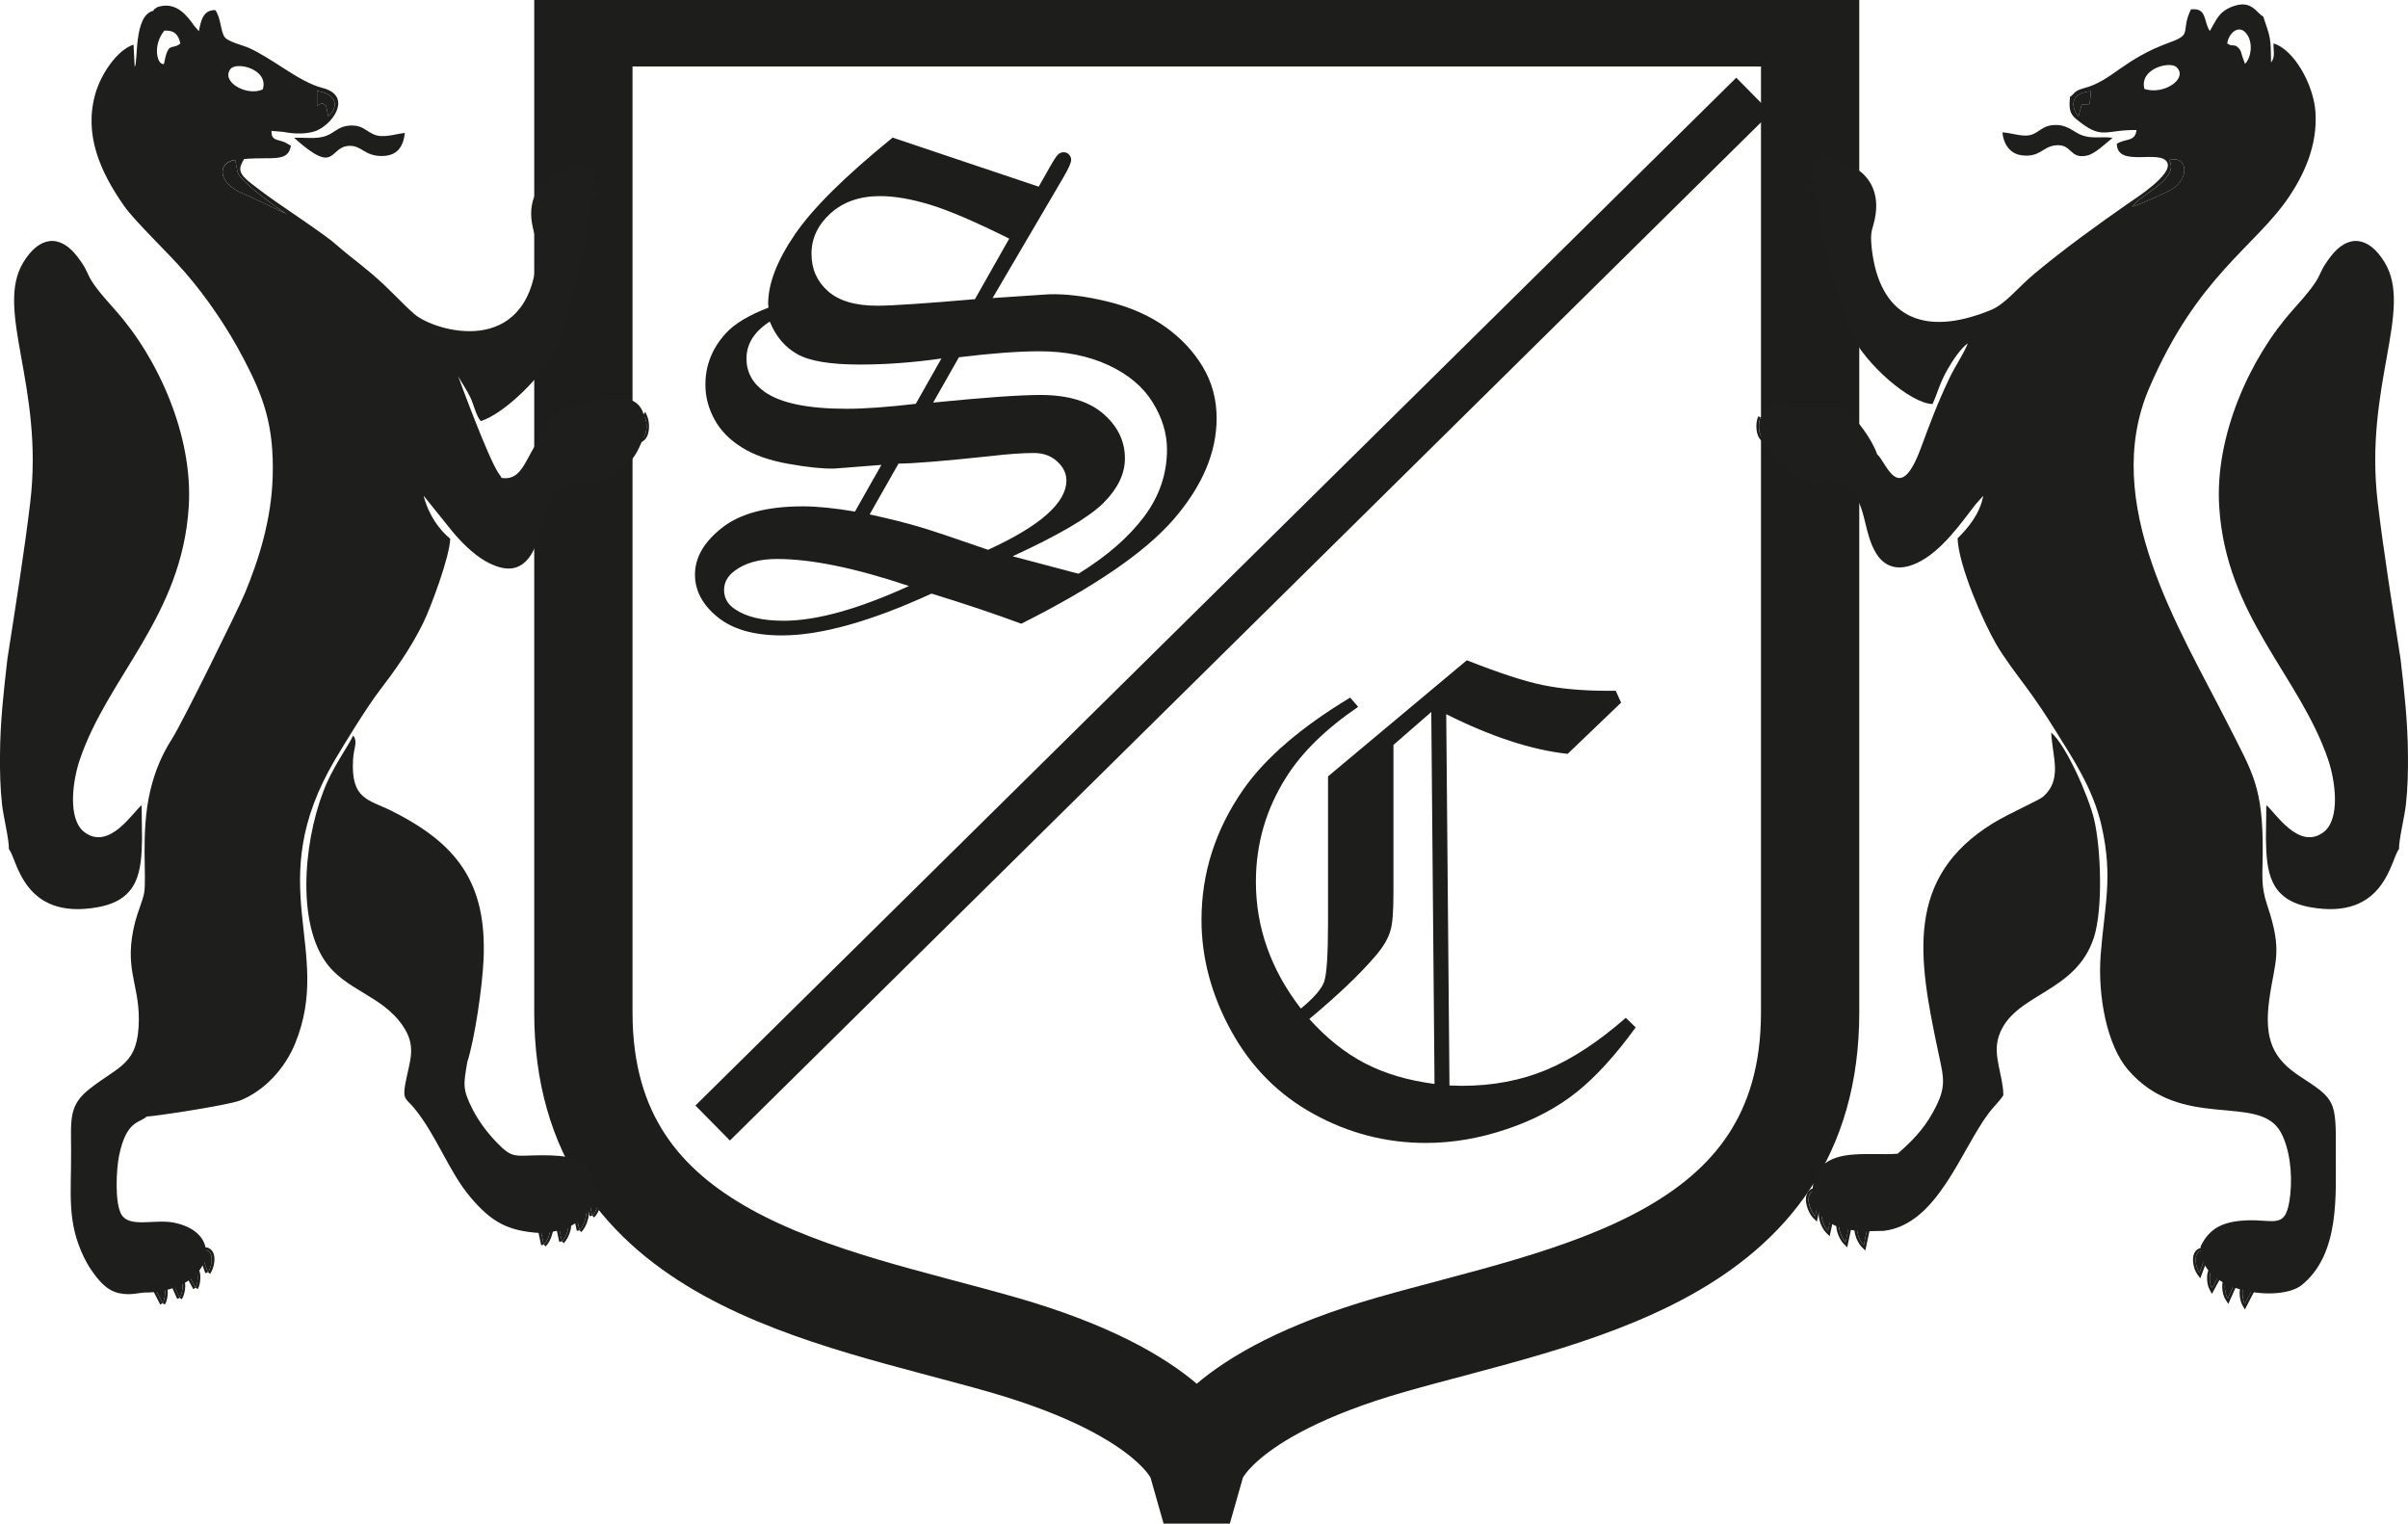 <svg width="49" height="31" viewBox="0 0 49 31" fill="none" xmlns="http://www.w3.org/2000/svg">
<g clip-path="url(#clip0_73_2102)">
<path d="M11.871 0.353C11.871 0.353 11.871 15.567 11.871 20.599C11.871 25.632 16.844 26.339 20.408 27.361C23.971 28.384 24.352 29.721 24.352 29.721C24.352 29.721 24.734 28.384 28.297 27.361C31.861 26.339 36.834 25.632 36.834 20.599V0.353H11.871Z" stroke="#1D1D1B" stroke-width="2" stroke-miterlimit="10"/>
<path fill-rule="evenodd" clip-rule="evenodd" d="M0.151 13.404C0.075 14.065 0.004 14.683 6.38493e-05 15.357C-0.003 15.701 0.004 16.033 0.042 16.373C0.069 16.612 0.189 17.099 0.181 17.277C0.35 17.463 0.456 18.738 1.994 18.457C2.828 18.305 2.879 17.723 2.89 17.062L2.882 16.382C2.7 16.529 2.225 17.308 1.72 16.933C1.367 16.668 1.48 15.879 1.623 15.458C2.204 13.748 3.702 12.544 3.841 10.306C3.931 8.866 3.215 7.279 2.343 6.307C1.624 5.508 1.92 5.679 1.581 5.23C1.219 4.751 0.8 4.808 0.478 5.332C-0.119 6.303 0.899 7.851 0.615 10.224C0.492 11.252 0.314 12.352 0.151 13.405V13.404Z" fill="#1E1F1D"/>
<path fill-rule="evenodd" clip-rule="evenodd" d="M5.826 4.349C5.548 4.227 5.253 4.068 4.94 3.937C4.402 3.711 4.434 3.297 4.784 3.253L4.834 3.497C4.89 3.705 5.697 4.273 5.825 4.347L5.826 4.349ZM2.444 26.314C2.685 26.364 2.83 26.288 3.031 26.297C4.302 26.233 4.617 25.094 3.54 24.876C3.142 24.796 2.614 24.998 2.46 24.691C2.334 24.441 2.367 23.778 2.425 23.504C2.576 22.784 2.842 22.854 2.984 22.717C3.104 22.72 4.644 22.487 4.887 22.39C5.378 22.194 5.797 21.743 6.006 21.23C6.794 19.3 5.308 18.018 6.819 15.453C7.043 15.074 7.476 14.374 7.714 14.063C8.033 13.647 8.355 13.195 8.61 12.678C8.77 12.351 9.154 11.317 9.161 10.961C8.946 10.786 8.724 10.487 8.622 10.094C8.629 10.1 8.639 10.1 8.642 10.113L9.192 10.797C9.369 11.015 9.628 11.273 9.87 11.412C10.756 11.921 10.946 11.077 11.116 10.389C11.218 10.142 11.265 9.962 11.486 9.871C11.795 9.628 12.047 10.144 12.737 9.484C12.933 9.298 13.021 9.099 13.114 8.839C13.259 7.695 12.085 8.168 11.502 8.3C11.123 8.603 11.151 8.63 10.902 9.041C10.668 9.426 10.58 9.782 10.206 9.724C10.185 9.679 10.19 9.695 10.148 9.634C9.933 9.323 9.324 7.663 9.324 7.656C9.4 7.798 9.493 7.921 9.574 8.092C9.642 8.233 9.685 8.454 9.783 8.568C10.285 8.408 11.066 7.619 11.332 7.084C11.472 6.804 11.968 5.007 11.958 4.647C11.964 4.547 11.982 4.473 11.992 4.366C11.995 4.336 12 4.223 11.998 4.198C11.998 3.93 11.937 3.396 11.414 3.505C11.036 3.63 10.732 3.994 10.825 4.54C10.884 4.888 10.964 4.829 10.922 5.277C10.726 7.311 8.836 6.734 8.439 6.396C8.184 6.179 7.947 5.894 7.563 5.569C7.411 5.44 7.254 5.315 7.092 5.188C6.909 5.042 6.811 4.942 6.624 4.806C6.258 4.541 5.952 4.338 5.618 4.107C5.443 3.986 5.292 3.872 5.129 3.746C4.85 3.53 4.841 3.442 4.967 3.236C5.527 3.183 5.864 3.315 5.919 2.965L5.8 2.896C5.63 2.828 5.521 2.863 5.524 2.663L5.769 2.684C5.981 2.729 6.286 2.735 6.468 2.646C6.826 2.471 7.143 1.936 6.562 1.789C6.088 1.669 5.556 1.195 5.063 0.974C4.943 0.921 4.639 0.85 4.572 0.755C4.486 0.635 4.497 0.364 4.381 0.205C4.135 0.203 4.091 0.408 4.047 0.634L3.952 0.525C3.814 0.329 3.602 0.044 3.254 0.13C3.191 0.145 3.215 0.138 3.175 0.164C3.116 0.2 3.159 0.169 3.118 0.22C2.714 0.315 2.814 1.272 2.741 1.361L2.717 0.908C2.375 1.021 2.053 1.518 1.944 1.895C1.697 2.739 2.046 3.503 2.519 4.181C2.748 4.51 3.405 5.124 3.772 5.549C4.212 6.059 4.634 6.676 4.967 7.317C5.355 8.062 5.579 8.648 5.549 9.693C5.524 10.57 5.268 11.385 4.98 12.077C4.843 12.404 3.714 14.697 3.502 15.029C3.301 15.345 3.156 15.674 3.057 16.09C2.856 16.944 2.993 17.873 2.931 18.181C2.901 18.329 2.799 18.567 2.751 18.753C2.509 19.696 2.831 19.996 2.825 20.75C2.818 21.664 2.432 21.674 1.823 22.154C1.399 22.487 1.444 22.768 1.447 23.413C1.451 24.283 1.357 24.851 1.704 25.572C1.751 25.668 1.794 25.747 1.855 25.835C2.003 26.048 2.163 26.256 2.434 26.314H2.444ZM5.347 1.82C5.021 1.967 4.485 1.662 4.692 1.402C4.814 1.248 5.475 1.406 5.347 1.82ZM6.451 1.847C7.015 1.958 6.77 2.307 6.679 2.364L6.634 2.146C6.52 2.083 6.573 2.094 6.452 2.15V1.847H6.451ZM3.344 0.623C3.554 0.614 3.627 0.705 3.671 0.884C3.495 1.031 3.426 0.819 3.336 1.302C3.201 1.334 3.095 0.928 3.344 0.623Z" fill="#1E1F1D"/>
<path fill-rule="evenodd" clip-rule="evenodd" d="M9.565 24.35C10.002 24.866 10.332 25.049 11.003 25.088C11.998 25.032 12.093 24.399 12.102 24.169C12.092 24.078 12.083 24.012 12.062 23.956C11.968 23.545 11.501 23.507 11.043 23.505C10.477 23.505 10.439 23.588 10.114 23.251C9.919 23.049 9.746 22.823 9.612 22.561C9.404 22.151 9.434 22.054 9.51 21.603H9.514L9.511 21.602C9.663 21.125 9.816 20.07 9.84 19.522C9.908 17.967 9.307 17.168 7.97 16.499C7.507 16.267 7.137 16.274 7.184 15.458C7.199 15.2 7.288 15.102 7.186 14.963C7.116 15.132 6.845 15.501 6.662 15.905C6.209 16.906 6.009 18.648 6.604 19.54C7.015 20.156 7.769 20.239 8.199 20.875C8.49 21.304 8.33 21.592 8.245 22.065C8.189 22.38 8.268 22.35 8.432 22.551C8.877 23.091 9.141 23.848 9.566 24.35H9.565Z" fill="#1E1F1D"/>
<path fill-rule="evenodd" clip-rule="evenodd" d="M5.987 2.806C6.853 3.585 6.683 2.989 7.101 2.968C7.364 2.955 7.414 3.18 7.779 3.174C8.077 3.17 8.207 2.993 8.238 2.705C8.023 2.729 7.794 2.818 7.604 2.734C7.426 2.655 7.372 2.536 7.101 2.556C6.885 2.573 6.808 2.701 6.635 2.765C6.44 2.837 6.199 2.793 5.988 2.804L5.987 2.806Z" fill="#1E1F1D"/>
<path fill-rule="evenodd" clip-rule="evenodd" d="M5.826 4.349C5.698 4.274 4.891 3.706 4.835 3.499L4.786 3.255C4.434 3.3 4.403 3.712 4.942 3.938C5.254 4.069 5.549 4.229 5.828 4.35L5.826 4.349Z" fill="#1E1F1D"/>
<path fill-rule="evenodd" clip-rule="evenodd" d="M6.452 2.15C6.573 2.094 6.521 2.084 6.634 2.146L6.679 2.364C6.77 2.306 7.013 1.957 6.451 1.847V2.15H6.452Z" fill="#1E1F1D"/>
<path fill-rule="evenodd" clip-rule="evenodd" d="M11.992 24.454C11.962 24.35 11.957 24.316 12.017 24.208C12.291 24.213 12.18 24.607 12.051 24.735L11.992 24.454Z" fill="#1E1F1D"/>
<path fill-rule="evenodd" clip-rule="evenodd" d="M11.971 24.333L11.916 24.328C11.913 24.372 11.923 24.41 11.938 24.467L11.998 24.745L12.051 24.734L11.992 24.453C11.978 24.4 11.968 24.366 11.971 24.331V24.333ZM12.051 24.735C12.18 24.607 12.291 24.213 12.017 24.208V24.153C12.068 24.153 12.11 24.166 12.142 24.186C12.197 24.22 12.227 24.273 12.237 24.335C12.246 24.392 12.241 24.456 12.224 24.516C12.199 24.616 12.145 24.717 12.089 24.772L12.051 24.732V24.735ZM12.017 24.208C11.986 24.262 11.972 24.297 11.971 24.333L11.916 24.328C11.919 24.285 11.934 24.242 11.969 24.182L12.017 24.208Z" fill="#1E1F1D"/>
<path fill-rule="evenodd" clip-rule="evenodd" d="M11.732 24.752C11.702 24.648 11.697 24.614 11.757 24.506C12.031 24.511 11.92 24.904 11.791 25.033L11.732 24.752Z" fill="#1E1F1D"/>
<path fill-rule="evenodd" clip-rule="evenodd" d="M11.711 24.631L11.656 24.626C11.653 24.67 11.663 24.708 11.678 24.765L11.737 25.043L11.791 25.032L11.732 24.751C11.718 24.698 11.708 24.664 11.711 24.629V24.631ZM11.791 25.032C11.92 24.903 12.031 24.509 11.757 24.505V24.45C11.808 24.45 11.85 24.462 11.882 24.482C11.937 24.516 11.967 24.57 11.976 24.632C11.986 24.689 11.981 24.752 11.964 24.813C11.938 24.913 11.885 25.013 11.829 25.068L11.791 25.029V25.032ZM11.757 24.506C11.726 24.56 11.712 24.595 11.711 24.631L11.656 24.626C11.659 24.583 11.675 24.54 11.709 24.48L11.757 24.506Z" fill="#1E1F1D"/>
<path fill-rule="evenodd" clip-rule="evenodd" d="M11.374 24.977C11.345 24.872 11.339 24.838 11.4 24.731C11.674 24.735 11.563 25.129 11.434 25.258L11.374 24.977Z" fill="#1E1F1D"/>
<path fill-rule="evenodd" clip-rule="evenodd" d="M11.354 24.855L11.299 24.851C11.296 24.895 11.306 24.933 11.321 24.989L11.38 25.267L11.434 25.256L11.375 24.975C11.361 24.923 11.351 24.889 11.354 24.854V24.855ZM11.434 25.258C11.563 25.129 11.674 24.735 11.4 24.731V24.676C11.451 24.676 11.493 24.689 11.525 24.708C11.58 24.742 11.61 24.796 11.62 24.858C11.629 24.914 11.624 24.978 11.607 25.039C11.582 25.139 11.528 25.239 11.472 25.294L11.434 25.255V25.258ZM11.4 24.731C11.369 24.785 11.355 24.82 11.354 24.855L11.299 24.851C11.302 24.807 11.319 24.765 11.352 24.704L11.4 24.731Z" fill="#1E1F1D"/>
<path fill-rule="evenodd" clip-rule="evenodd" d="M11.006 25.043C10.976 24.938 10.971 24.904 11.031 24.797C11.305 24.801 11.194 25.195 11.065 25.324L11.006 25.043Z" fill="#1E1F1D"/>
<path fill-rule="evenodd" clip-rule="evenodd" d="M10.93 24.919C10.927 24.962 10.937 25 10.953 25.057L11.012 25.335L11.065 25.324L11.006 25.043C10.977 24.938 10.971 24.904 11.031 24.797L10.984 24.77C10.948 24.831 10.933 24.873 10.93 24.919ZM11.065 25.324C11.195 25.195 11.306 24.801 11.031 24.797V24.742C11.082 24.742 11.124 24.755 11.157 24.775C11.211 24.808 11.241 24.862 11.251 24.924C11.261 24.981 11.255 25.044 11.238 25.105C11.213 25.205 11.159 25.305 11.103 25.36L11.065 25.321V25.324Z" fill="#1E1F1D"/>
<path fill-rule="evenodd" clip-rule="evenodd" d="M4.144 25.65C4.105 25.564 4.095 25.536 4.134 25.434C4.372 25.403 4.326 25.757 4.231 25.886L4.144 25.65Z" fill="#1E1F1D"/>
<path fill-rule="evenodd" clip-rule="evenodd" d="M4.056 25.551C4.059 25.591 4.073 25.623 4.094 25.671L4.179 25.904L4.231 25.886L4.144 25.65C4.105 25.564 4.095 25.536 4.134 25.434L4.084 25.414C4.061 25.474 4.053 25.512 4.056 25.553V25.551ZM4.231 25.884C4.244 25.867 4.257 25.846 4.267 25.822C4.286 25.777 4.3 25.723 4.306 25.67C4.32 25.54 4.281 25.414 4.134 25.434L4.127 25.379C4.172 25.373 4.21 25.379 4.243 25.392C4.296 25.414 4.33 25.458 4.348 25.513C4.364 25.561 4.367 25.617 4.361 25.674C4.351 25.766 4.317 25.86 4.275 25.917L4.231 25.884Z" fill="#1E1F1D"/>
<path fill-rule="evenodd" clip-rule="evenodd" d="M3.86 25.98C3.81 25.9 3.796 25.873 3.821 25.767C4.052 25.702 4.056 26.061 3.98 26.201L3.86 25.98Z" fill="#1E1F1D"/>
<path fill-rule="evenodd" clip-rule="evenodd" d="M3.813 25.883L3.759 25.896C3.768 25.934 3.786 25.965 3.814 26.009L3.932 26.227L3.98 26.202L3.86 25.982C3.835 25.942 3.82 25.916 3.813 25.884V25.883ZM3.979 26.201C3.988 26.182 3.998 26.158 4.005 26.134C4.05 25.972 4.021 25.711 3.821 25.767L3.806 25.715C3.849 25.702 3.889 25.702 3.921 25.711C3.977 25.726 4.016 25.764 4.042 25.817C4.064 25.862 4.076 25.918 4.077 25.975C4.08 26.067 4.06 26.165 4.026 26.227L3.979 26.201ZM3.821 25.767C3.808 25.82 3.806 25.853 3.813 25.883L3.759 25.894C3.751 25.855 3.754 25.815 3.768 25.755L3.821 25.767Z" fill="#1E1F1D"/>
<path fill-rule="evenodd" clip-rule="evenodd" d="M3.552 26.175C3.507 26.092 3.496 26.064 3.528 25.961C3.763 25.913 3.741 26.271 3.655 26.405L3.552 26.177V26.175Z" fill="#1E1F1D"/>
<path fill-rule="evenodd" clip-rule="evenodd" d="M3.458 26.084C3.464 26.122 3.48 26.154 3.505 26.201L3.606 26.428L3.657 26.405L3.554 26.177C3.509 26.093 3.498 26.065 3.53 25.962L3.478 25.945C3.46 26.006 3.453 26.045 3.458 26.085V26.084ZM3.655 26.404C3.667 26.386 3.678 26.364 3.686 26.339C3.744 26.181 3.733 25.918 3.529 25.959L3.518 25.906C3.562 25.897 3.6 25.898 3.633 25.911C3.688 25.931 3.724 25.972 3.745 26.026C3.764 26.072 3.771 26.129 3.769 26.185C3.766 26.277 3.738 26.373 3.7 26.434L3.654 26.404H3.655Z" fill="#1E1F1D"/>
<path fill-rule="evenodd" clip-rule="evenodd" d="M3.195 26.293C3.146 26.211 3.133 26.184 3.16 26.079C3.392 26.02 3.389 26.377 3.309 26.517L3.195 26.294V26.293Z" fill="#1E1F1D"/>
<path fill-rule="evenodd" clip-rule="evenodd" d="M3.359 26.293C3.359 26.376 3.34 26.462 3.309 26.516L3.357 26.542C3.392 26.48 3.415 26.383 3.413 26.291C3.413 26.235 3.402 26.178 3.381 26.133C3.357 26.081 3.318 26.04 3.263 26.024C3.229 26.014 3.191 26.014 3.148 26.024L3.162 26.078C3.304 26.041 3.357 26.161 3.36 26.293H3.359ZM3.096 26.205C3.087 26.165 3.091 26.126 3.107 26.065L3.16 26.079C3.146 26.131 3.143 26.165 3.149 26.195C3.155 26.225 3.17 26.252 3.195 26.293L3.309 26.516L3.26 26.541L3.146 26.319C3.119 26.274 3.103 26.244 3.094 26.205H3.096Z" fill="#1E1F1D"/>
<path fill-rule="evenodd" clip-rule="evenodd" d="M12.827 8.62C12.767 8.703 12.75 8.73 12.768 8.846C13.011 8.934 13.044 8.548 12.972 8.391L12.827 8.62Z" fill="#1E1F1D"/>
<path fill-rule="evenodd" clip-rule="evenodd" d="M12.828 8.62C12.767 8.703 12.75 8.73 12.768 8.846C13.012 8.934 13.044 8.548 12.972 8.391L12.828 8.62ZM12.719 8.705C12.73 8.665 12.753 8.634 12.785 8.589L12.929 8.363L12.979 8.283L13.019 8.369C13.05 8.438 13.064 8.544 13.054 8.641C13.047 8.702 13.031 8.76 13.005 8.805C12.974 8.857 12.93 8.895 12.871 8.907C12.836 8.914 12.795 8.91 12.75 8.894L12.721 8.884L12.716 8.855C12.707 8.788 12.705 8.746 12.716 8.706L12.719 8.705Z" fill="#1E1F1D"/>
<path fill-rule="evenodd" clip-rule="evenodd" d="M12.978 8.716C12.917 8.799 12.9 8.826 12.919 8.942C13.162 9.03 13.194 8.644 13.123 8.487L12.978 8.716Z" fill="#1E1F1D"/>
<path fill-rule="evenodd" clip-rule="evenodd" d="M12.978 8.716C12.918 8.799 12.901 8.826 12.919 8.942C13.162 9.03 13.194 8.644 13.123 8.487L12.978 8.716ZM12.868 8.802C12.88 8.763 12.901 8.732 12.934 8.687L13.079 8.459L13.13 8.379L13.169 8.465C13.2 8.534 13.214 8.64 13.204 8.737C13.197 8.797 13.182 8.856 13.155 8.901C13.124 8.953 13.081 8.991 13.022 9.003C12.986 9.01 12.946 9.006 12.901 8.99L12.873 8.98L12.868 8.951C12.858 8.884 12.857 8.842 12.868 8.802Z" fill="#1E1F1D"/>
<path fill-rule="evenodd" clip-rule="evenodd" d="M11.881 4.134C11.783 3.987 12.071 3.911 12.195 3.955C12.036 4.009 11.972 4.143 11.881 4.134Z" fill="#1E1F1D"/>
<path fill-rule="evenodd" clip-rule="evenodd" d="M11.825 4.071C11.825 4.098 11.832 4.126 11.851 4.154L11.881 4.134C11.799 4.013 11.982 3.939 12.117 3.942L12.182 3.921C12.162 3.928 12.145 3.935 12.129 3.944C12.152 3.944 12.175 3.949 12.193 3.955L12.204 3.921C12.144 3.9 12.051 3.904 11.974 3.928C11.936 3.939 11.901 3.956 11.875 3.979C11.846 4.004 11.826 4.035 11.825 4.072V4.071ZM11.881 4.134C11.972 4.143 12.036 4.007 12.195 3.955L12.206 3.989C12.134 4.013 12.082 4.057 12.037 4.093C11.984 4.138 11.939 4.175 11.878 4.17L11.881 4.134Z" fill="#1E1F1D"/>
<path fill-rule="evenodd" clip-rule="evenodd" d="M11.858 3.921C11.76 3.774 12.048 3.698 12.172 3.742C12.013 3.795 11.95 3.93 11.858 3.921Z" fill="#1E1F1D"/>
<path fill-rule="evenodd" clip-rule="evenodd" d="M11.802 3.858C11.802 3.884 11.809 3.911 11.829 3.941L11.858 3.921C11.777 3.8 11.96 3.726 12.095 3.729L12.155 3.709C12.137 3.715 12.121 3.722 12.105 3.73C12.129 3.73 12.151 3.736 12.169 3.742L12.181 3.708C12.12 3.687 12.027 3.691 11.95 3.715C11.912 3.726 11.877 3.743 11.851 3.766C11.822 3.791 11.802 3.822 11.801 3.859L11.802 3.858ZM11.858 3.921C11.948 3.93 12.013 3.794 12.172 3.742L12.183 3.776C12.112 3.8 12.059 3.843 12.014 3.88C11.961 3.925 11.916 3.962 11.856 3.956L11.858 3.921Z" fill="#1E1F1D"/>
<path fill-rule="evenodd" clip-rule="evenodd" d="M11.778 3.718C11.663 3.545 12 3.457 12.144 3.507C11.958 3.569 11.883 3.728 11.778 3.718Z" fill="#1E1F1D"/>
<path fill-rule="evenodd" clip-rule="evenodd" d="M11.713 3.643C11.712 3.674 11.721 3.706 11.745 3.74L11.778 3.718C11.736 3.656 11.754 3.605 11.799 3.567L11.773 3.534C11.737 3.564 11.715 3.599 11.713 3.643ZM11.778 3.718C11.884 3.728 11.958 3.569 12.144 3.507L12.156 3.547C12.072 3.575 12.012 3.626 11.96 3.67C11.896 3.722 11.846 3.766 11.774 3.759L11.778 3.718ZM12.145 3.507C12.124 3.5 12.098 3.495 12.069 3.493C12.089 3.483 12.11 3.475 12.133 3.468L12.057 3.493C11.967 3.492 11.86 3.517 11.801 3.567L11.774 3.534C11.805 3.509 11.846 3.489 11.889 3.475C11.979 3.447 12.089 3.442 12.158 3.468L12.144 3.507H12.145Z" fill="#1E1F1D"/>
<path fill-rule="evenodd" clip-rule="evenodd" d="M11.559 3.586C11.446 3.42 11.774 3.334 11.913 3.382C11.733 3.442 11.661 3.595 11.559 3.586Z" fill="#1E1F1D"/>
<path fill-rule="evenodd" clip-rule="evenodd" d="M11.495 3.513C11.494 3.543 11.502 3.575 11.525 3.608L11.559 3.585C11.518 3.524 11.535 3.475 11.58 3.438L11.554 3.407C11.521 3.435 11.498 3.471 11.497 3.512L11.495 3.513ZM11.559 3.586C11.661 3.595 11.734 3.442 11.913 3.382L11.926 3.42C11.844 3.447 11.785 3.497 11.734 3.538C11.672 3.589 11.623 3.632 11.554 3.626L11.557 3.586H11.559ZM11.913 3.382C11.892 3.375 11.867 3.37 11.84 3.369C11.858 3.359 11.879 3.351 11.9 3.344L11.827 3.368C11.74 3.366 11.636 3.392 11.58 3.44L11.554 3.409C11.584 3.385 11.623 3.365 11.667 3.351C11.754 3.324 11.86 3.32 11.928 3.344L11.916 3.382H11.913Z" fill="#1E1F1D"/>
<path fill-rule="evenodd" clip-rule="evenodd" d="M43.392 4.205C43.536 3.966 44.372 3.633 44.137 3.256C44.536 3.152 44.552 3.649 44.185 3.856C44.036 3.939 43.559 4.153 43.39 4.205H43.392ZM35.896 8.838C35.979 9.248 36.343 9.623 36.675 9.755C36.737 9.771 36.914 9.829 36.965 9.822C37.073 9.806 37.246 9.768 37.389 9.793C37.417 9.799 37.45 9.786 37.545 9.86C37.644 9.928 37.665 9.945 37.723 10.034C37.756 10.084 37.758 10.098 37.782 10.144C37.966 10.434 37.953 10.888 38.175 11.254C38.365 11.566 38.675 11.636 39.077 11.42C39.527 11.177 39.883 10.675 40.201 10.262L40.334 10.113C40.337 10.1 40.348 10.1 40.355 10.094C40.288 10.46 40.042 10.748 39.834 10.953C39.858 11.523 40.36 12.658 40.618 13.103C40.786 13.391 41.029 13.709 41.22 13.966C41.431 14.25 41.623 14.538 41.811 14.841C42.168 15.416 42.593 16.037 42.767 16.815C43.001 17.856 42.824 18.426 42.746 19.43C42.683 20.261 42.873 21.27 43.306 21.77C44.394 23.028 45.954 22.233 46.406 23.028C46.587 23.349 46.652 23.86 46.605 24.299C46.525 25.05 46.299 24.796 45.683 24.831C45.195 24.859 44.951 25.013 44.781 25.356C44.719 26.299 46.386 26.516 46.841 26.143C47.625 25.505 47.526 24.289 47.531 23.445C47.538 22.387 47.523 22.37 46.808 21.904C46.259 21.547 46.064 21.153 46.178 20.331C46.285 19.55 46.46 19.378 46.135 18.416C46.002 18.023 46.041 17.809 46.044 17.369C46.053 16.009 45.847 15.744 45.33 14.721C44.349 12.783 42.731 10.238 43.732 7.9C44.714 5.608 45.894 5.022 46.58 4.003C46.872 3.567 47.163 2.971 47.117 2.28C47.079 1.713 46.67 0.997 46.263 0.885C46.259 1.031 46.304 1.156 46.214 1.271C46.206 0.757 46.207 0.788 46.054 0.335C45.92 0.274 45.822 -0.024 45.417 0.137C45.14 0.247 45.105 0.404 44.967 0.631C44.837 0.441 44.916 0.152 44.583 0.191C44.364 0.644 44.628 0.692 44.164 0.858C43.2 1.206 42.978 1.644 42.413 1.792C42.194 1.85 42.22 1.906 42.122 1.971C42.101 2.196 42.109 2.307 42.244 2.419C42.781 2.865 42.819 2.636 43.476 2.646C43.447 2.892 43.251 2.811 43.075 2.926C43.082 3.425 43.972 3.022 44.103 3.311C44.213 3.555 43.455 4.037 43.295 4.147C42.653 4.595 42.011 5.059 41.406 5.562C41.06 5.85 40.808 6.186 40.516 6.306C39.114 6.883 38.243 6.425 38.088 5.056C38.042 4.64 38.121 4.686 38.167 4.357C38.242 3.829 37.965 3.479 37.59 3.342C37.024 3.283 37.024 3.449 36.981 4.116C36.997 4.24 37.011 4.257 37.022 4.362C37.001 4.664 37.548 6.523 37.676 6.801C37.952 7.404 38.874 8.209 39.325 8.221C39.441 7.959 39.474 7.79 39.623 7.529C39.738 7.325 39.9 7.087 40.043 6.984C39.981 7.159 39.782 7.457 39.675 7.681C39.417 8.221 39.289 8.575 39.081 9.133C38.64 10.312 38.381 9.394 38.198 9.243C38.083 8.914 37.8 8.569 37.599 8.353C37.33 8.216 37.14 8.264 36.809 8.264C35.962 8.264 35.786 8.026 35.894 8.833L35.896 8.838ZM42.292 2.376C42.112 2.125 42.163 1.888 42.548 1.855L42.524 2.108C42.431 2.167 42.506 2.105 42.361 2.126L42.292 2.376ZM43.636 1.81C43.529 1.395 44.151 1.24 44.288 1.365C44.535 1.593 44.039 1.94 43.636 1.81ZM45.321 0.884C45.353 0.662 45.573 0.474 45.728 0.705C45.842 0.874 45.816 1.163 45.684 1.3L45.626 1.141C45.612 1.09 45.604 1.042 45.57 0.998C45.469 0.87 45.432 0.966 45.321 0.884Z" fill="#1E1F1D"/>
<path fill-rule="evenodd" clip-rule="evenodd" d="M37.051 23.751C36.994 23.854 37.001 23.795 36.943 23.923C36.908 24.001 36.895 24.076 36.887 24.163C36.871 25.074 37.791 25.039 38.016 25.05L38.333 25.043C39.423 24.912 39.894 23.415 40.468 22.647C40.57 22.51 40.671 22.428 40.766 22.284C40.763 21.872 40.541 21.478 40.674 21.079C40.968 20.201 42.242 20.227 42.611 19.066C42.794 18.491 42.754 17.26 42.611 16.664C42.495 16.184 42.034 15.148 41.739 14.905C41.768 15.416 41.971 15.862 41.573 16.211C41.49 16.283 40.87 16.554 40.549 16.753C38.755 17.861 39.039 19.497 39.431 21.358C39.556 21.952 39.624 22.103 39.333 22.631C39.131 22.997 38.887 23.234 38.614 23.474C38.037 23.512 37.388 23.381 37.051 23.75V23.751Z" fill="#1E1F1D"/>
<path fill-rule="evenodd" clip-rule="evenodd" d="M40.747 2.691C40.773 2.957 40.916 3.128 41.134 3.159C41.504 3.209 41.563 2.992 41.811 2.959C42.175 2.91 42.1 3.249 42.474 3.164C42.64 3.126 42.867 2.9 42.989 2.804C42.756 2.772 42.577 2.83 42.362 2.751C42.21 2.694 42.088 2.556 41.874 2.544C41.586 2.53 41.531 2.663 41.366 2.731C41.182 2.807 40.957 2.704 40.745 2.693L40.747 2.691Z" fill="#1E1F1D"/>
<path fill-rule="evenodd" clip-rule="evenodd" d="M43.392 4.205C43.56 4.151 44.037 3.939 44.186 3.856C44.553 3.649 44.536 3.152 44.138 3.256C44.372 3.633 43.536 3.966 43.393 4.205H43.392Z" fill="#1E1F1D"/>
<path fill-rule="evenodd" clip-rule="evenodd" d="M42.292 2.376L42.361 2.126C42.505 2.107 42.431 2.169 42.524 2.108L42.548 1.855C42.162 1.886 42.112 2.124 42.292 2.376Z" fill="#1E1F1D"/>
<path fill-rule="evenodd" clip-rule="evenodd" d="M48.848 13.404C48.924 14.063 48.995 14.683 48.999 15.357C49.002 15.701 48.995 16.033 48.957 16.373C48.931 16.612 48.81 17.099 48.817 17.277C48.649 17.463 48.543 18.738 47.005 18.457C46.171 18.305 46.12 17.723 46.109 17.062L46.117 16.382C46.299 16.529 46.774 17.308 47.279 16.933C47.632 16.668 47.519 15.879 47.376 15.458C46.795 13.748 45.297 12.544 45.158 10.306C45.068 8.866 45.784 7.279 46.656 6.307C47.374 5.508 47.079 5.679 47.418 5.23C47.779 4.751 48.199 4.808 48.521 5.332C49.118 6.303 48.102 7.851 48.384 10.224C48.507 11.252 48.685 12.352 48.848 13.405V13.404Z" fill="#1E1F1D"/>
<path fill-rule="evenodd" clip-rule="evenodd" d="M36.998 24.464C37.028 24.36 37.033 24.326 36.973 24.218C36.699 24.223 36.81 24.616 36.939 24.745L36.998 24.464Z" fill="#1E1F1D"/>
<path fill-rule="evenodd" clip-rule="evenodd" d="M36.971 24.22C36.697 24.224 36.808 24.618 36.938 24.746L36.997 24.465C37.026 24.361 37.032 24.327 36.971 24.22ZM37.074 24.34C37.077 24.384 37.067 24.422 37.051 24.478L36.992 24.756L36.971 24.855L36.9 24.785C36.843 24.728 36.79 24.629 36.765 24.529C36.749 24.467 36.743 24.403 36.752 24.348C36.763 24.285 36.793 24.231 36.846 24.198C36.879 24.179 36.919 24.166 36.97 24.166H37.002L37.018 24.194C37.053 24.255 37.068 24.297 37.071 24.343L37.074 24.34Z" fill="#1E1F1D"/>
<path fill-rule="evenodd" clip-rule="evenodd" d="M37.258 24.762C37.288 24.657 37.294 24.623 37.233 24.516C36.959 24.52 37.07 24.914 37.199 25.043L37.258 24.762Z" fill="#1E1F1D"/>
<path fill-rule="evenodd" clip-rule="evenodd" d="M37.232 24.516C36.957 24.52 37.069 24.914 37.198 25.043L37.257 24.762C37.286 24.657 37.292 24.623 37.232 24.516ZM37.334 24.638C37.337 24.681 37.327 24.72 37.312 24.776L37.253 25.054L37.232 25.153L37.16 25.082C37.104 25.026 37.05 24.927 37.025 24.827C37.009 24.765 37.004 24.701 37.012 24.646C37.023 24.583 37.053 24.529 37.106 24.496C37.139 24.477 37.18 24.464 37.23 24.464H37.263L37.278 24.492C37.313 24.553 37.329 24.595 37.331 24.64L37.334 24.638Z" fill="#1E1F1D"/>
<path fill-rule="evenodd" clip-rule="evenodd" d="M37.616 24.988C37.645 24.883 37.651 24.849 37.59 24.742C37.316 24.746 37.427 25.14 37.557 25.269L37.616 24.988Z" fill="#1E1F1D"/>
<path fill-rule="evenodd" clip-rule="evenodd" d="M37.589 24.742C37.315 24.746 37.426 25.14 37.555 25.269L37.614 24.988C37.644 24.883 37.65 24.849 37.589 24.742ZM37.692 24.862C37.694 24.906 37.685 24.944 37.669 25L37.61 25.279L37.589 25.378L37.517 25.307C37.461 25.25 37.408 25.152 37.382 25.051C37.367 24.989 37.361 24.926 37.37 24.871C37.381 24.807 37.41 24.753 37.464 24.721C37.496 24.701 37.537 24.688 37.588 24.688H37.62L37.635 24.717C37.671 24.777 37.686 24.82 37.689 24.865L37.692 24.862Z" fill="#1E1F1D"/>
<path fill-rule="evenodd" clip-rule="evenodd" d="M37.984 25.054C38.014 24.95 38.019 24.916 37.959 24.808C37.684 24.813 37.795 25.207 37.925 25.335L37.984 25.054Z" fill="#1E1F1D"/>
<path fill-rule="evenodd" clip-rule="evenodd" d="M37.959 24.808C37.684 24.813 37.795 25.207 37.925 25.335L37.984 25.054C38.014 24.95 38.019 24.916 37.959 24.808ZM38.06 24.928C38.063 24.972 38.053 25.01 38.037 25.067L37.978 25.345L37.957 25.444L37.886 25.373C37.829 25.317 37.776 25.218 37.751 25.118C37.735 25.056 37.729 24.992 37.738 24.937C37.749 24.873 37.779 24.82 37.832 24.787C37.864 24.767 37.905 24.755 37.956 24.755H37.988L38.004 24.783C38.039 24.844 38.054 24.886 38.057 24.931L38.06 24.928Z" fill="#1E1F1D"/>
<path fill-rule="evenodd" clip-rule="evenodd" d="M44.844 25.66C44.883 25.574 44.893 25.546 44.854 25.444C44.616 25.413 44.663 25.767 44.757 25.896L44.844 25.66Z" fill="#1E1F1D"/>
<path fill-rule="evenodd" clip-rule="evenodd" d="M44.844 25.66C44.884 25.574 44.894 25.546 44.854 25.444C44.616 25.413 44.663 25.767 44.757 25.896L44.844 25.66ZM44.933 25.561C44.93 25.601 44.916 25.633 44.895 25.681L44.809 25.914L44.774 26.009L44.714 25.928C44.671 25.872 44.638 25.777 44.628 25.685C44.622 25.629 44.625 25.572 44.64 25.524C44.659 25.469 44.692 25.425 44.746 25.403C44.778 25.389 44.816 25.385 44.861 25.39L44.894 25.394L44.905 25.424C44.927 25.483 44.936 25.521 44.933 25.562V25.561Z" fill="#1E1F1D"/>
<path fill-rule="evenodd" clip-rule="evenodd" d="M45.13 25.99C45.181 25.91 45.195 25.883 45.169 25.777C44.939 25.712 44.934 26.071 45.01 26.211L45.13 25.99Z" fill="#1E1F1D"/>
<path fill-rule="evenodd" clip-rule="evenodd" d="M45.13 25.99C45.18 25.91 45.194 25.883 45.169 25.777C44.938 25.712 44.934 26.071 45.01 26.211L45.13 25.99ZM45.231 25.906C45.222 25.944 45.204 25.975 45.176 26.019L45.058 26.237L45.01 26.326L44.962 26.237C44.928 26.175 44.907 26.076 44.912 25.985C44.913 25.928 44.924 25.872 44.947 25.826C44.972 25.774 45.011 25.736 45.068 25.721C45.102 25.712 45.139 25.712 45.183 25.725L45.214 25.733L45.221 25.764C45.235 25.826 45.238 25.866 45.23 25.904L45.231 25.906Z" fill="#1E1F1D"/>
<path fill-rule="evenodd" clip-rule="evenodd" d="M45.436 26.187C45.481 26.103 45.493 26.075 45.46 25.972C45.225 25.924 45.248 26.283 45.334 26.417L45.436 26.188V26.187Z" fill="#1E1F1D"/>
<path fill-rule="evenodd" clip-rule="evenodd" d="M45.437 26.187C45.481 26.103 45.493 26.075 45.46 25.972C45.225 25.924 45.248 26.283 45.334 26.417L45.437 26.188V26.187ZM45.532 26.093C45.526 26.131 45.511 26.164 45.486 26.211L45.384 26.438L45.344 26.53L45.289 26.445C45.249 26.386 45.223 26.288 45.22 26.197C45.218 26.14 45.225 26.084 45.244 26.037C45.265 25.983 45.301 25.941 45.356 25.922C45.389 25.911 45.428 25.908 45.472 25.917L45.503 25.924L45.512 25.955C45.531 26.016 45.538 26.055 45.532 26.095V26.093Z" fill="#1E1F1D"/>
<path fill-rule="evenodd" clip-rule="evenodd" d="M45.795 26.304C45.844 26.222 45.857 26.195 45.83 26.09C45.598 26.031 45.601 26.389 45.681 26.528L45.795 26.305V26.304Z" fill="#1E1F1D"/>
<path fill-rule="evenodd" clip-rule="evenodd" d="M45.829 26.089C45.597 26.03 45.6 26.387 45.68 26.527L45.794 26.304C45.843 26.222 45.856 26.195 45.829 26.09V26.089ZM45.894 26.216C45.886 26.254 45.868 26.285 45.842 26.331L45.728 26.552L45.681 26.643L45.63 26.555C45.595 26.493 45.573 26.395 45.574 26.304C45.574 26.247 45.586 26.191 45.607 26.146C45.63 26.093 45.67 26.052 45.725 26.037C45.758 26.027 45.797 26.027 45.84 26.037L45.871 26.045L45.88 26.076C45.895 26.137 45.899 26.178 45.891 26.216H45.894Z" fill="#1E1F1D"/>
<path fill-rule="evenodd" clip-rule="evenodd" d="M36.121 8.622C36.181 8.705 36.198 8.732 36.18 8.847C35.937 8.935 35.904 8.55 35.976 8.393L36.121 8.622Z" fill="#1E1F1D"/>
<path fill-rule="evenodd" clip-rule="evenodd" d="M36.229 8.708C36.218 8.668 36.195 8.637 36.163 8.592L36.02 8.366L35.976 8.394L36.121 8.623C36.181 8.706 36.198 8.733 36.18 8.849L36.23 8.857C36.242 8.791 36.242 8.749 36.23 8.709L36.229 8.708ZM35.976 8.393C35.968 8.411 35.961 8.432 35.955 8.456C35.942 8.51 35.938 8.575 35.945 8.637C35.961 8.777 36.031 8.901 36.18 8.847L36.197 8.897C36.152 8.912 36.112 8.917 36.076 8.91C36.017 8.898 35.973 8.86 35.942 8.808C35.916 8.761 35.9 8.703 35.893 8.644C35.882 8.547 35.896 8.441 35.928 8.372L35.975 8.393H35.976Z" fill="#1E1F1D"/>
<path fill-rule="evenodd" clip-rule="evenodd" d="M35.97 8.719C36.031 8.802 36.048 8.829 36.029 8.945C35.786 9.032 35.754 8.647 35.826 8.49L35.97 8.719Z" fill="#1E1F1D"/>
<path fill-rule="evenodd" clip-rule="evenodd" d="M36.08 8.804C36.068 8.764 36.047 8.733 36.014 8.688L35.869 8.461L35.825 8.489L35.97 8.718C36.031 8.801 36.047 8.828 36.029 8.943L36.08 8.952C36.091 8.886 36.091 8.843 36.08 8.804ZM35.825 8.49C35.753 8.647 35.786 9.032 36.029 8.945L36.047 8.994C36.002 9.01 35.962 9.014 35.926 9.007C35.867 8.996 35.824 8.958 35.793 8.905C35.766 8.859 35.751 8.801 35.744 8.742C35.732 8.644 35.746 8.538 35.779 8.469L35.825 8.49Z" fill="#1E1F1D"/>
<path fill-rule="evenodd" clip-rule="evenodd" d="M37.092 3.976C37.191 3.829 36.903 3.753 36.779 3.797C36.938 3.85 37.001 3.985 37.092 3.976Z" fill="#1E1F1D"/>
<path fill-rule="evenodd" clip-rule="evenodd" d="M37.093 3.976C37.191 3.829 36.903 3.753 36.779 3.797C36.938 3.85 37.001 3.985 37.093 3.976ZM37.148 3.913C37.148 3.939 37.141 3.968 37.121 3.996L37.111 4.01H37.094C37.034 4.017 36.99 3.98 36.935 3.935C36.892 3.898 36.838 3.855 36.766 3.831L36.668 3.798L36.766 3.764C36.827 3.743 36.92 3.747 36.997 3.771C37.035 3.783 37.07 3.8 37.096 3.822C37.125 3.848 37.145 3.879 37.146 3.915L37.148 3.913Z" fill="#1E1F1D"/>
<path fill-rule="evenodd" clip-rule="evenodd" d="M37.115 3.763C37.213 3.616 36.925 3.54 36.801 3.584C36.96 3.637 37.023 3.771 37.115 3.763Z" fill="#1E1F1D"/>
<path fill-rule="evenodd" clip-rule="evenodd" d="M37.115 3.763C37.214 3.616 36.925 3.54 36.801 3.584C36.96 3.637 37.024 3.771 37.115 3.763ZM37.17 3.699C37.17 3.726 37.163 3.753 37.143 3.783L37.133 3.797H37.117C37.056 3.804 37.013 3.767 36.958 3.722C36.913 3.685 36.861 3.641 36.789 3.617L36.69 3.585L36.789 3.551C36.849 3.53 36.942 3.534 37.02 3.558C37.057 3.569 37.093 3.586 37.118 3.609C37.148 3.634 37.167 3.665 37.169 3.702L37.17 3.699Z" fill="#1E1F1D"/>
<path fill-rule="evenodd" clip-rule="evenodd" d="M37.194 3.56C37.309 3.387 36.972 3.298 36.828 3.349C37.014 3.411 37.088 3.569 37.194 3.56Z" fill="#1E1F1D"/>
<path fill-rule="evenodd" clip-rule="evenodd" d="M37.194 3.56C37.309 3.387 36.972 3.298 36.828 3.349C37.014 3.411 37.088 3.569 37.194 3.56ZM37.258 3.485C37.26 3.516 37.251 3.548 37.227 3.582L37.216 3.599H37.197C37.126 3.608 37.074 3.564 37.011 3.512C36.959 3.468 36.897 3.417 36.814 3.389L36.699 3.351L36.813 3.311C36.883 3.287 36.991 3.291 37.081 3.32C37.125 3.334 37.166 3.353 37.197 3.379C37.232 3.409 37.254 3.444 37.256 3.488L37.258 3.485Z" fill="#1E1F1D"/>
<path fill-rule="evenodd" clip-rule="evenodd" d="M37.414 3.427C37.527 3.26 37.199 3.174 37.06 3.222C37.24 3.283 37.312 3.435 37.414 3.427Z" fill="#1E1F1D"/>
<path fill-rule="evenodd" clip-rule="evenodd" d="M37.415 3.427C37.527 3.26 37.199 3.174 37.06 3.222C37.24 3.283 37.312 3.435 37.415 3.427ZM37.478 3.355C37.479 3.385 37.471 3.417 37.448 3.449L37.437 3.465H37.417C37.349 3.472 37.299 3.431 37.237 3.38C37.187 3.338 37.128 3.288 37.046 3.262L36.935 3.225L37.046 3.185C37.114 3.161 37.221 3.166 37.308 3.192C37.351 3.207 37.391 3.225 37.42 3.25C37.454 3.279 37.477 3.314 37.478 3.355Z" fill="#1E1F1D"/>
<path d="M35.682 1.937L14.502 22.849" stroke="#1D1D1B" stroke-miterlimit="10"/>
<path d="M18.164 2.8L21.136 3.798L21.357 3.409C21.437 3.267 21.493 3.181 21.527 3.147C21.561 3.113 21.599 3.098 21.644 3.098C21.689 3.098 21.725 3.113 21.753 3.144C21.781 3.176 21.797 3.209 21.797 3.249C21.797 3.311 21.742 3.434 21.634 3.617L20.198 6.064L21.338 5.988C21.681 5.976 22.079 6.024 22.534 6.134C22.988 6.244 23.379 6.415 23.707 6.646C24.034 6.878 24.29 7.152 24.477 7.467C24.664 7.781 24.757 8.129 24.757 8.509C24.757 9.206 24.466 9.889 23.885 10.563C23.303 11.235 22.269 11.944 20.782 12.69C20.258 12.495 19.649 12.291 18.956 12.077C17.72 12.644 16.703 12.928 15.909 12.928C15.342 12.928 14.906 12.804 14.601 12.554C14.295 12.305 14.142 12.017 14.142 11.691C14.142 11.342 14.326 11.025 14.696 10.735C15.065 10.446 15.612 10.302 16.337 10.302C16.623 10.302 16.976 10.337 17.398 10.408L17.935 9.459L16.97 9.534C16.742 9.538 16.434 9.507 16.048 9.438C15.661 9.37 15.343 9.258 15.096 9.103C14.847 8.949 14.662 8.759 14.539 8.534C14.416 8.309 14.354 8.074 14.354 7.827C14.354 7.434 14.492 7.085 14.769 6.782C14.945 6.588 15.235 6.413 15.638 6.259L15.631 6.18C15.631 5.771 15.813 5.299 16.176 4.768C16.538 4.237 17.201 3.581 18.164 2.8ZM18.496 11.923C17.403 11.556 16.508 11.372 15.809 11.373C15.449 11.373 15.163 11.453 14.952 11.612C14.807 11.718 14.734 11.848 14.734 12.002C14.734 12.166 14.807 12.296 14.952 12.392C15.18 12.55 15.512 12.63 15.946 12.63C16.614 12.63 17.464 12.394 18.496 11.923ZM19.157 7.294C18.585 7.376 18.031 7.417 17.495 7.417C16.897 7.417 16.474 7.347 16.224 7.205C15.973 7.064 15.786 6.844 15.664 6.543C15.347 6.746 15.19 6.998 15.19 7.297C15.19 7.571 15.312 7.796 15.558 7.972C15.883 8.201 16.439 8.317 17.225 8.317C17.595 8.317 18.064 8.283 18.635 8.216L19.157 7.294ZM20.538 4.856C19.851 4.513 19.313 4.283 18.927 4.165C18.541 4.048 18.201 3.99 17.907 3.99C17.495 3.99 17.16 4.107 16.901 4.34C16.643 4.575 16.513 4.847 16.513 5.161C16.513 5.474 16.624 5.723 16.846 5.922C17.069 6.121 17.403 6.22 17.851 6.22C18.146 6.22 18.808 6.176 19.839 6.087L20.537 4.854L20.538 4.856ZM17.696 10.466C18.111 10.557 18.448 10.642 18.71 10.72C18.971 10.797 19.437 10.953 20.106 11.186C21.17 10.7 21.701 10.228 21.7 9.774C21.7 9.633 21.638 9.504 21.514 9.39C21.39 9.275 21.232 9.217 21.04 9.217C20.805 9.217 20.516 9.237 20.171 9.278C19.213 9.38 18.583 9.432 18.284 9.432L17.696 10.467V10.466ZM18.987 8.191C20.036 8.086 20.763 8.036 21.171 8.036C21.729 8.036 22.155 8.163 22.449 8.417C22.743 8.671 22.891 8.975 22.891 9.328C22.891 9.637 22.747 9.938 22.459 10.228C22.171 10.519 21.553 10.883 20.606 11.318L21.946 11.673C22.523 11.316 22.967 10.93 23.279 10.515C23.591 10.1 23.747 9.644 23.747 9.145C23.747 8.819 23.649 8.497 23.453 8.182C23.258 7.868 22.957 7.615 22.552 7.428C22.147 7.241 21.68 7.147 21.151 7.147C20.724 7.147 20.178 7.188 19.513 7.269L18.988 8.192L18.987 8.191Z" fill="#1D1D1B"/>
<path d="M27.476 14.196L27.637 14.381C26.983 14.827 26.495 15.303 26.175 15.81C25.761 16.462 25.556 17.172 25.556 17.941C25.556 18.871 25.861 19.731 26.471 20.52C26.735 20.304 26.893 20.122 26.945 19.974C26.997 19.826 27.024 19.422 27.024 18.759V15.796L29.848 13.434C30.505 13.693 31.023 13.863 31.399 13.939C31.776 14.017 32.219 14.055 32.727 14.055H32.879L32.987 14.296L31.9 15.338C31.17 15.259 30.346 14.99 29.429 14.531L29.495 22.085L29.745 22.092C30.377 22.092 30.951 21.983 31.47 21.766C31.989 21.548 32.526 21.197 33.083 20.708L33.284 20.903C32.876 21.468 32.474 21.908 32.081 22.222C31.688 22.535 31.215 22.787 30.661 22.973C30.107 23.161 29.558 23.254 29.014 23.254C28.206 23.254 27.445 23.058 26.732 22.665C26.017 22.273 25.459 21.711 25.055 20.978C24.652 20.246 24.449 19.491 24.449 18.716C24.449 17.759 24.735 16.872 25.304 16.057C25.752 15.417 26.476 14.796 27.476 14.192V14.196ZM29.125 14.486L28.355 15.156V18.176C28.355 18.552 28.335 18.8 28.296 18.925C28.252 19.088 28.151 19.262 27.992 19.447C27.67 19.823 27.221 20.251 26.643 20.732C26.995 21.125 27.373 21.425 27.775 21.634C28.177 21.843 28.65 21.983 29.191 22.054L29.125 14.486Z" fill="#1D1D1B"/>
</g>
<defs>
<clipPath id="clip0_73_2102">
<rect width="49" height="31" fill="white"/>
</clipPath>
</defs>
</svg>
